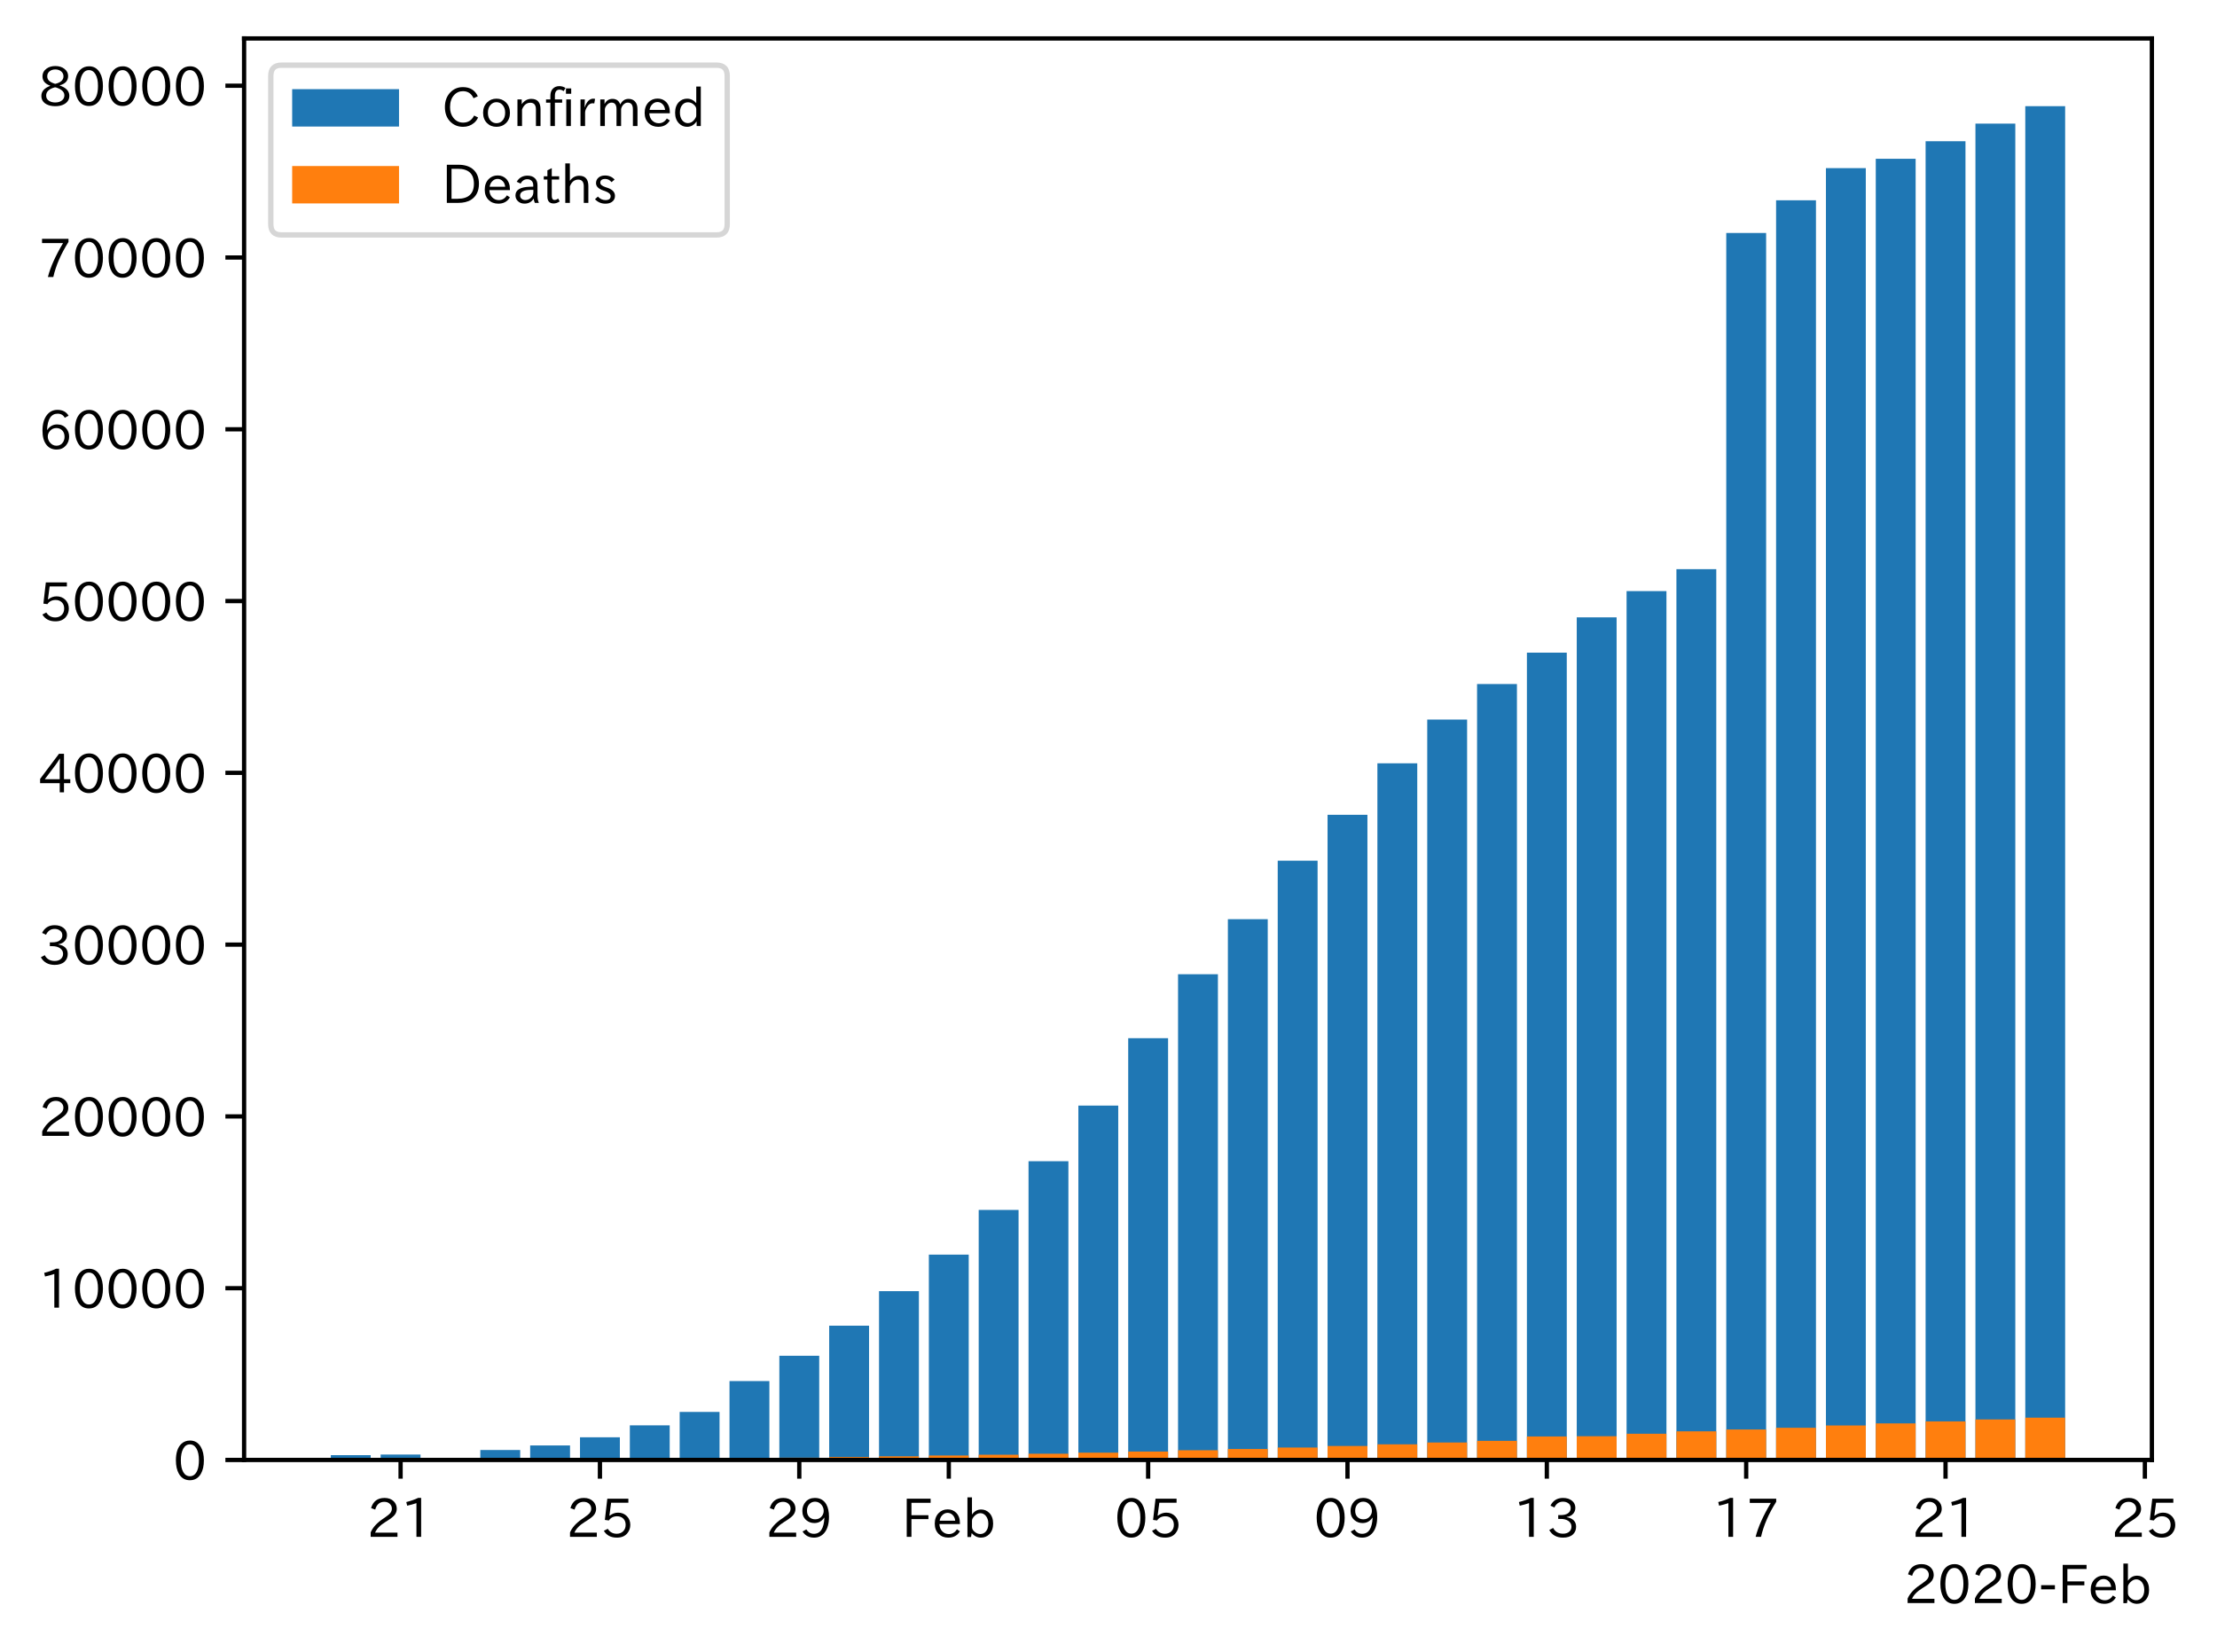 <?xml version="1.0" encoding="utf-8" standalone="no"?>
<!DOCTYPE svg PUBLIC "-//W3C//DTD SVG 1.1//EN"
  "http://www.w3.org/Graphics/SVG/1.1/DTD/svg11.dtd">
<!-- Created with matplotlib (https://matplotlib.org/) -->
<svg height="309.293pt" version="1.1" viewBox="0 0 415.005 309.293" width="415.005pt" xmlns="http://www.w3.org/2000/svg" xmlns:xlink="http://www.w3.org/1999/xlink">
 <defs>
  <style type="text/css">
*{stroke-linecap:butt;stroke-linejoin:round;}
  </style>
 </defs>
 <g id="figure_1">
  <g id="patch_1">
   <path d="M 0 309.293 
L 415.005 309.293 
L 415.005 0 
L 0 0 
z
" style="fill:#ffffff;"/>
  </g>
  <g id="axes_1">
   <g id="patch_2">
    <path d="M 45.692 273.312 
L 402.812 273.312 
L 402.812 7.2 
L 45.692 7.2 
z
" style="fill:#ffffff;"/>
   </g>
   <g id="patch_3">
    <path clip-path="url(#pc4a1c0bc28)" d="M 61.925 273.312 
L 69.388 273.312 
L 69.388 272.405 
L 61.925 272.405 
z
" style="fill:#1f77b4;"/>
   </g>
   <g id="patch_4">
    <path clip-path="url(#pc4a1c0bc28)" d="M 71.254 273.312 
L 78.717 273.312 
L 78.717 272.302 
L 71.254 272.302 
z
" style="fill:#1f77b4;"/>
   </g>
   <g id="patch_5">
    <path clip-path="url(#pc4a1c0bc28)" d="M 89.912 273.312 
L 97.376 273.312 
L 97.376 271.444 
L 89.912 271.444 
z
" style="fill:#1f77b4;"/>
   </g>
   <g id="patch_6">
    <path clip-path="url(#pc4a1c0bc28)" d="M 99.242 273.312 
L 106.705 273.312 
L 106.705 270.591 
L 99.242 270.591 
z
" style="fill:#1f77b4;"/>
   </g>
   <g id="patch_7">
    <path clip-path="url(#pc4a1c0bc28)" d="M 108.571 273.312 
L 116.034 273.312 
L 116.034 269.067 
L 108.571 269.067 
z
" style="fill:#1f77b4;"/>
   </g>
   <g id="patch_8">
    <path clip-path="url(#pc4a1c0bc28)" d="M 117.9 273.312 
L 125.363 273.312 
L 125.363 266.835 
L 117.9 266.835 
z
" style="fill:#1f77b4;"/>
   </g>
   <g id="patch_9">
    <path clip-path="url(#pc4a1c0bc28)" d="M 127.229 273.312 
L 134.692 273.312 
L 134.692 264.314 
L 127.229 264.314 
z
" style="fill:#1f77b4;"/>
   </g>
   <g id="patch_10">
    <path clip-path="url(#pc4a1c0bc28)" d="M 136.558 273.312 
L 144.021 273.312 
L 144.021 258.542 
L 136.558 258.542 
z
" style="fill:#1f77b4;"/>
   </g>
   <g id="patch_11">
    <path clip-path="url(#pc4a1c0bc28)" d="M 145.887 273.312 
L 153.351 273.312 
L 153.351 253.808 
L 145.887 253.808 
z
" style="fill:#1f77b4;"/>
   </g>
   <g id="patch_12">
    <path clip-path="url(#pc4a1c0bc28)" d="M 155.216 273.312 
L 162.68 273.312 
L 162.68 248.171 
L 155.216 248.171 
z
" style="fill:#1f77b4;"/>
   </g>
   <g id="patch_13">
    <path clip-path="url(#pc4a1c0bc28)" d="M 164.546 273.312 
L 172.009 273.312 
L 172.009 241.714 
L 164.546 241.714 
z
" style="fill:#1f77b4;"/>
   </g>
   <g id="patch_14">
    <path clip-path="url(#pc4a1c0bc28)" d="M 173.875 273.312 
L 181.338 273.312 
L 181.338 234.874 
L 173.875 234.874 
z
" style="fill:#1f77b4;"/>
   </g>
   <g id="patch_15">
    <path clip-path="url(#pc4a1c0bc28)" d="M 183.204 273.312 
L 190.667 273.312 
L 190.667 226.5 
L 183.204 226.5 
z
" style="fill:#1f77b4;"/>
   </g>
   <g id="patch_16">
    <path clip-path="url(#pc4a1c0bc28)" d="M 192.533 273.312 
L 199.996 273.312 
L 199.996 217.386 
L 192.533 217.386 
z
" style="fill:#1f77b4;"/>
   </g>
   <g id="patch_17">
    <path clip-path="url(#pc4a1c0bc28)" d="M 201.862 273.312 
L 209.326 273.312 
L 209.326 206.97 
L 201.862 206.97 
z
" style="fill:#1f77b4;"/>
   </g>
   <g id="patch_18">
    <path clip-path="url(#pc4a1c0bc28)" d="M 211.191 273.312 
L 218.655 273.312 
L 218.655 194.351 
L 211.191 194.351 
z
" style="fill:#1f77b4;"/>
   </g>
   <g id="patch_19">
    <path clip-path="url(#pc4a1c0bc28)" d="M 220.521 273.312 
L 227.984 273.312 
L 227.984 182.382 
L 220.521 182.382 
z
" style="fill:#1f77b4;"/>
   </g>
   <g id="patch_20">
    <path clip-path="url(#pc4a1c0bc28)" d="M 229.85 273.312 
L 237.313 273.312 
L 237.313 172.076 
L 229.85 172.076 
z
" style="fill:#1f77b4;"/>
   </g>
   <g id="patch_21">
    <path clip-path="url(#pc4a1c0bc28)" d="M 239.179 273.312 
L 246.642 273.312 
L 246.642 161.126 
L 239.179 161.126 
z
" style="fill:#1f77b4;"/>
   </g>
   <g id="patch_22">
    <path clip-path="url(#pc4a1c0bc28)" d="M 248.508 273.312 
L 255.971 273.312 
L 255.971 152.533 
L 248.508 152.533 
z
" style="fill:#1f77b4;"/>
   </g>
   <g id="patch_23">
    <path clip-path="url(#pc4a1c0bc28)" d="M 257.837 273.312 
L 265.3 273.312 
L 265.3 142.899 
L 257.837 142.899 
z
" style="fill:#1f77b4;"/>
   </g>
   <g id="patch_24">
    <path clip-path="url(#pc4a1c0bc28)" d="M 267.166 273.312 
L 274.63 273.312 
L 274.63 134.702 
L 267.166 134.702 
z
" style="fill:#1f77b4;"/>
   </g>
   <g id="patch_25">
    <path clip-path="url(#pc4a1c0bc28)" d="M 276.495 273.312 
L 283.959 273.312 
L 283.959 128.051 
L 276.495 128.051 
z
" style="fill:#1f77b4;"/>
   </g>
   <g id="patch_26">
    <path clip-path="url(#pc4a1c0bc28)" d="M 285.825 273.312 
L 293.288 273.312 
L 293.288 122.179 
L 285.825 122.179 
z
" style="fill:#1f77b4;"/>
   </g>
   <g id="patch_27">
    <path clip-path="url(#pc4a1c0bc28)" d="M 295.154 273.312 
L 302.617 273.312 
L 302.617 115.568 
L 295.154 115.568 
z
" style="fill:#1f77b4;"/>
   </g>
   <g id="patch_28">
    <path clip-path="url(#pc4a1c0bc28)" d="M 304.483 273.312 
L 311.946 273.312 
L 311.946 110.657 
L 304.483 110.657 
z
" style="fill:#1f77b4;"/>
   </g>
   <g id="patch_29">
    <path clip-path="url(#pc4a1c0bc28)" d="M 313.812 273.312 
L 321.275 273.312 
L 321.275 106.551 
L 313.812 106.551 
z
" style="fill:#1f77b4;"/>
   </g>
   <g id="patch_30">
    <path clip-path="url(#pc4a1c0bc28)" d="M 323.141 273.312 
L 330.605 273.312 
L 330.605 43.611 
L 323.141 43.611 
z
" style="fill:#1f77b4;"/>
   </g>
   <g id="patch_31">
    <path clip-path="url(#pc4a1c0bc28)" d="M 332.47 273.312 
L 339.934 273.312 
L 339.934 37.491 
L 332.47 37.491 
z
" style="fill:#1f77b4;"/>
   </g>
   <g id="patch_32">
    <path clip-path="url(#pc4a1c0bc28)" d="M 341.8 273.312 
L 349.263 273.312 
L 349.263 31.471 
L 341.8 31.471 
z
" style="fill:#1f77b4;"/>
   </g>
   <g id="patch_33">
    <path clip-path="url(#pc4a1c0bc28)" d="M 351.129 273.312 
L 358.592 273.312 
L 358.592 29.722 
L 351.129 29.722 
z
" style="fill:#1f77b4;"/>
   </g>
   <g id="patch_34">
    <path clip-path="url(#pc4a1c0bc28)" d="M 360.458 273.312 
L 367.921 273.312 
L 367.921 26.439 
L 360.458 26.439 
z
" style="fill:#1f77b4;"/>
   </g>
   <g id="patch_35">
    <path clip-path="url(#pc4a1c0bc28)" d="M 369.787 273.312 
L 377.25 273.312 
L 377.25 23.142 
L 369.787 23.142 
z
" style="fill:#1f77b4;"/>
   </g>
   <g id="patch_36">
    <path clip-path="url(#pc4a1c0bc28)" d="M 379.116 273.312 
L 386.579 273.312 
L 386.579 19.872 
L 379.116 19.872 
z
" style="fill:#1f77b4;"/>
   </g>
   <g id="patch_37">
    <path clip-path="url(#pc4a1c0bc28)" d="M 61.925 273.312 
L 69.388 273.312 
L 69.388 273.293 
L 61.925 273.293 
z
" style="fill:#ff7f0e;"/>
   </g>
   <g id="patch_38">
    <path clip-path="url(#pc4a1c0bc28)" d="M 71.254 273.312 
L 78.717 273.312 
L 78.717 273.293 
L 71.254 273.293 
z
" style="fill:#ff7f0e;"/>
   </g>
   <g id="patch_39">
    <path clip-path="url(#pc4a1c0bc28)" d="M 89.912 273.312 
L 97.376 273.312 
L 97.376 273.257 
L 89.912 273.257 
z
" style="fill:#ff7f0e;"/>
   </g>
   <g id="patch_40">
    <path clip-path="url(#pc4a1c0bc28)" d="M 99.242 273.312 
L 106.705 273.312 
L 106.705 273.232 
L 99.242 273.232 
z
" style="fill:#ff7f0e;"/>
   </g>
   <g id="patch_41">
    <path clip-path="url(#pc4a1c0bc28)" d="M 108.571 273.312 
L 116.034 273.312 
L 116.034 273.18 
L 108.571 273.18 
z
" style="fill:#ff7f0e;"/>
   </g>
   <g id="patch_42">
    <path clip-path="url(#pc4a1c0bc28)" d="M 117.9 273.312 
L 125.363 273.312 
L 125.363 273.132 
L 117.9 273.132 
z
" style="fill:#ff7f0e;"/>
   </g>
   <g id="patch_43">
    <path clip-path="url(#pc4a1c0bc28)" d="M 127.229 273.312 
L 134.692 273.312 
L 134.692 273.055 
L 127.229 273.055 
z
" style="fill:#ff7f0e;"/>
   </g>
   <g id="patch_44">
    <path clip-path="url(#pc4a1c0bc28)" d="M 136.558 273.312 
L 144.021 273.312 
L 144.021 272.971 
L 136.558 272.971 
z
" style="fill:#ff7f0e;"/>
   </g>
   <g id="patch_45">
    <path clip-path="url(#pc4a1c0bc28)" d="M 145.887 273.312 
L 153.351 273.312 
L 153.351 272.888 
L 145.887 272.888 
z
" style="fill:#ff7f0e;"/>
   </g>
   <g id="patch_46">
    <path clip-path="url(#pc4a1c0bc28)" d="M 155.216 273.312 
L 162.68 273.312 
L 162.68 272.765 
L 155.216 272.765 
z
" style="fill:#ff7f0e;"/>
   </g>
   <g id="patch_47">
    <path clip-path="url(#pc4a1c0bc28)" d="M 164.546 273.312 
L 172.009 273.312 
L 172.009 272.627 
L 164.546 272.627 
z
" style="fill:#ff7f0e;"/>
   </g>
   <g id="patch_48">
    <path clip-path="url(#pc4a1c0bc28)" d="M 173.875 273.312 
L 181.338 273.312 
L 181.338 272.479 
L 173.875 272.479 
z
" style="fill:#ff7f0e;"/>
   </g>
   <g id="patch_49">
    <path clip-path="url(#pc4a1c0bc28)" d="M 183.204 273.312 
L 190.667 273.312 
L 190.667 272.331 
L 183.204 272.331 
z
" style="fill:#ff7f0e;"/>
   </g>
   <g id="patch_50">
    <path clip-path="url(#pc4a1c0bc28)" d="M 192.533 273.312 
L 199.996 273.312 
L 199.996 272.148 
L 192.533 272.148 
z
" style="fill:#ff7f0e;"/>
   </g>
   <g id="patch_51">
    <path clip-path="url(#pc4a1c0bc28)" d="M 201.862 273.312 
L 209.326 273.312 
L 209.326 271.942 
L 201.862 271.942 
z
" style="fill:#ff7f0e;"/>
   </g>
   <g id="patch_52">
    <path clip-path="url(#pc4a1c0bc28)" d="M 211.191 273.312 
L 218.655 273.312 
L 218.655 271.73 
L 211.191 271.73 
z
" style="fill:#ff7f0e;"/>
   </g>
   <g id="patch_53">
    <path clip-path="url(#pc4a1c0bc28)" d="M 220.521 273.312 
L 227.984 273.312 
L 227.984 271.495 
L 220.521 271.495 
z
" style="fill:#ff7f0e;"/>
   </g>
   <g id="patch_54">
    <path clip-path="url(#pc4a1c0bc28)" d="M 229.85 273.312 
L 237.313 273.312 
L 237.313 271.26 
L 229.85 271.26 
z
" style="fill:#ff7f0e;"/>
   </g>
   <g id="patch_55">
    <path clip-path="url(#pc4a1c0bc28)" d="M 239.179 273.312 
L 246.642 273.312 
L 246.642 270.984 
L 239.179 270.984 
z
" style="fill:#ff7f0e;"/>
   </g>
   <g id="patch_56">
    <path clip-path="url(#pc4a1c0bc28)" d="M 248.508 273.312 
L 255.971 273.312 
L 255.971 270.698 
L 248.508 270.698 
z
" style="fill:#ff7f0e;"/>
   </g>
   <g id="patch_57">
    <path clip-path="url(#pc4a1c0bc28)" d="M 257.837 273.312 
L 265.3 273.312 
L 265.3 270.386 
L 257.837 270.386 
z
" style="fill:#ff7f0e;"/>
   </g>
   <g id="patch_58">
    <path clip-path="url(#pc4a1c0bc28)" d="M 267.166 273.312 
L 274.63 273.312 
L 274.63 270.038 
L 267.166 270.038 
z
" style="fill:#ff7f0e;"/>
   </g>
   <g id="patch_59">
    <path clip-path="url(#pc4a1c0bc28)" d="M 276.495 273.312 
L 283.959 273.312 
L 283.959 269.726 
L 276.495 269.726 
z
" style="fill:#ff7f0e;"/>
   </g>
   <g id="patch_60">
    <path clip-path="url(#pc4a1c0bc28)" d="M 285.825 273.312 
L 293.288 273.312 
L 293.288 268.91 
L 285.825 268.91 
z
" style="fill:#ff7f0e;"/>
   </g>
   <g id="patch_61">
    <path clip-path="url(#pc4a1c0bc28)" d="M 295.154 273.312 
L 302.617 273.312 
L 302.617 268.865 
L 295.154 268.865 
z
" style="fill:#ff7f0e;"/>
   </g>
   <g id="patch_62">
    <path clip-path="url(#pc4a1c0bc28)" d="M 304.483 273.312 
L 311.946 273.312 
L 311.946 268.405 
L 304.483 268.405 
z
" style="fill:#ff7f0e;"/>
   </g>
   <g id="patch_63">
    <path clip-path="url(#pc4a1c0bc28)" d="M 313.812 273.312 
L 321.275 273.312 
L 321.275 267.945 
L 313.812 267.945 
z
" style="fill:#ff7f0e;"/>
   </g>
   <g id="patch_64">
    <path clip-path="url(#pc4a1c0bc28)" d="M 323.141 273.312 
L 330.605 273.312 
L 330.605 267.604 
L 323.141 267.604 
z
" style="fill:#ff7f0e;"/>
   </g>
   <g id="patch_65">
    <path clip-path="url(#pc4a1c0bc28)" d="M 332.47 273.312 
L 339.934 273.312 
L 339.934 267.289 
L 332.47 267.289 
z
" style="fill:#ff7f0e;"/>
   </g>
   <g id="patch_66">
    <path clip-path="url(#pc4a1c0bc28)" d="M 341.8 273.312 
L 349.263 273.312 
L 349.263 266.851 
L 341.8 266.851 
z
" style="fill:#ff7f0e;"/>
   </g>
   <g id="patch_67">
    <path clip-path="url(#pc4a1c0bc28)" d="M 351.129 273.312 
L 358.592 273.312 
L 358.592 266.466 
L 351.129 266.466 
z
" style="fill:#ff7f0e;"/>
   </g>
   <g id="patch_68">
    <path clip-path="url(#pc4a1c0bc28)" d="M 360.458 273.312 
L 367.921 273.312 
L 367.921 266.086 
L 360.458 266.086 
z
" style="fill:#ff7f0e;"/>
   </g>
   <g id="patch_69">
    <path clip-path="url(#pc4a1c0bc28)" d="M 369.787 273.312 
L 377.25 273.312 
L 377.25 265.726 
L 369.787 265.726 
z
" style="fill:#ff7f0e;"/>
   </g>
   <g id="patch_70">
    <path clip-path="url(#pc4a1c0bc28)" d="M 379.116 273.312 
L 386.579 273.312 
L 386.579 265.395 
L 379.116 265.395 
z
" style="fill:#ff7f0e;"/>
   </g>
   <g id="matplotlib.axis_1">
    <g id="xtick_1">
     <g id="line2d_1">
      <defs>
       <path d="M 0 0 
L 0 3.5 
" id="m50c55a5036" style="stroke:#000000;stroke-width:0.8;"/>
      </defs>
      <g>
       <use style="stroke:#000000;stroke-width:0.8;" x="74.986" xlink:href="#m50c55a5036" y="273.312"/>
      </g>
     </g>
     <g id="text_1">
      <!-- 21 -->
      <defs>
       <path d="M 57.172 0.984 
L 6.984 0.984 
L 6.984 9.281 
Q 12.891 23.047 29.594 34.422 
L 32.375 36.281 
Q 40.922 42.141 43.609 45.406 
Q 46.688 49.266 46.688 53.812 
Q 46.688 58.938 43.062 62.547 
Q 39.062 66.547 32.562 66.547 
Q 19.531 66.547 15.484 52 
L 7.766 54.781 
Q 13.328 73.828 33.062 73.828 
Q 43.844 73.828 50.25 67.438 
Q 55.859 61.672 55.859 53.516 
Q 55.859 47.469 52.25 42.531 
Q 48.922 37.75 36.969 30.281 
L 34.859 29 
Q 19.625 19.578 15.281 8.891 
L 57.172 8.891 
z
" id="IPAexGothic-50"/>
       <path d="M 38.484 0.984 
L 29.688 0.984 
L 29.688 64.109 
Q 21.438 61.281 12.312 59.328 
L 10.688 66.109 
Q 23.734 69.391 32.906 73.922 
L 38.484 73.922 
z
" id="IPAexGothic-49"/>
      </defs>
      <g transform="translate(68.687 287.803)scale(0.1 -0.1)">
       <use xlink:href="#IPAexGothic-50"/>
       <use x="62.988" xlink:href="#IPAexGothic-49"/>
      </g>
     </g>
    </g>
    <g id="xtick_2">
     <g id="line2d_2">
      <g>
       <use style="stroke:#000000;stroke-width:0.8;" x="112.302" xlink:href="#m50c55a5036" y="273.312"/>
      </g>
     </g>
     <g id="text_2">
      <!-- 25 -->
      <defs>
       <path d="M 18.406 40.672 
Q 25.531 46.297 33.938 46.297 
Q 44 46.297 50.641 39.5 
Q 56.844 33.016 56.844 23.391 
Q 56.844 14.656 51.516 8.016 
Q 44.828 -0.484 31.734 -0.484 
Q 14.984 -0.484 7.328 12.25 
L 14.656 16.062 
Q 20.453 6.781 31.453 6.781 
Q 38.531 6.781 43.266 11.188 
Q 48.141 15.828 48.141 23.484 
Q 48.141 30.719 43.844 35.016 
Q 39.359 39.5 32.125 39.5 
Q 21.969 39.5 16.75 31.688 
L 9.234 32.672 
L 13.812 72.406 
L 53.219 72.406 
L 53.219 64.891 
L 20.953 64.891 
L 17.719 40.672 
z
" id="IPAexGothic-53"/>
      </defs>
      <g transform="translate(106.004 287.803)scale(0.1 -0.1)">
       <use xlink:href="#IPAexGothic-50"/>
       <use x="62.988" xlink:href="#IPAexGothic-53"/>
      </g>
     </g>
    </g>
    <g id="xtick_3">
     <g id="line2d_3">
      <g>
       <use style="stroke:#000000;stroke-width:0.8;" x="149.619" xlink:href="#m50c55a5036" y="273.312"/>
      </g>
     </g>
     <g id="text_3">
      <!-- 29 -->
      <defs>
       <path d="M 46.625 36.812 
Q 39.75 26.812 28.328 26.812 
Q 19.578 26.812 13.234 32.125 
Q 5.719 38.422 5.719 49.422 
Q 5.719 59.578 12.016 66.656 
Q 18.453 73.828 29.203 73.828 
Q 43.75 73.828 50.641 61.719 
Q 55.609 52.781 55.609 38.625 
Q 55.609 19.531 47.516 9.188 
Q 39.891 -0.484 27.641 -0.484 
Q 13.422 -0.484 6.109 10.984 
L 13.328 14.891 
Q 18.062 6.688 27.391 6.688 
Q 45.656 6.688 47.016 36.812 
z
M 29.5 66.844 
Q 22.656 66.844 18.312 61.719 
Q 14.406 57.078 14.406 50 
Q 14.406 42.828 18.109 38.719 
Q 22.406 33.797 29.781 33.797 
Q 37.984 33.797 42.625 40.188 
Q 45.703 44.484 45.703 49.516 
Q 45.703 55.516 42.094 60.359 
Q 37.109 66.844 29.5 66.844 
z
" id="IPAexGothic-57"/>
      </defs>
      <g transform="translate(143.321 287.803)scale(0.1 -0.1)">
       <use xlink:href="#IPAexGothic-50"/>
       <use x="62.988" xlink:href="#IPAexGothic-57"/>
      </g>
     </g>
    </g>
    <g id="xtick_4">
     <g id="line2d_4">
      <g>
       <use style="stroke:#000000;stroke-width:0.8;" x="177.606" xlink:href="#m50c55a5036" y="273.312"/>
      </g>
     </g>
     <g id="text_4">
      <!-- Feb -->
      <defs>
       <path d="M 54.203 64.703 
L 18.312 64.703 
L 18.312 41.5 
L 50.094 41.5 
L 50.094 34.188 
L 18.312 34.188 
L 18.312 0.984 
L 9.516 0.984 
L 9.516 72.406 
L 54.203 72.406 
z
" id="IPAexGothic-70"/>
       <path d="M 13.484 24.906 
Q 13.922 16.266 18.891 11.281 
Q 23.969 6.203 31.203 6.203 
Q 40.719 6.203 46.297 15.094 
L 51.906 11.375 
Q 44.828 -0.484 30.172 -0.484 
Q 19.094 -0.484 11.969 6.594 
Q 4.781 13.812 4.781 25.641 
Q 4.781 38.188 12.312 45.703 
Q 19 52.391 29 52.391 
Q 38.422 52.391 44.781 46.188 
Q 51.906 38.969 51.906 26.906 
L 51.906 24.906 
z
M 43.062 31.203 
Q 42.328 37.984 38.281 41.891 
Q 34.281 45.906 28.812 45.906 
Q 22.469 45.906 17.969 40.484 
Q 14.891 36.812 13.969 31.203 
z
" id="IPAexGothic-101"/>
       <path d="M 17.578 42.672 
Q 24.219 52.203 34.672 52.203 
Q 43.562 52.203 49.859 45.906 
Q 57.172 38.578 57.172 25.688 
Q 57.172 13.094 49.859 5.812 
Q 43.562 -0.484 34.469 -0.484 
Q 24.359 -0.484 17 8.062 
L 15.766 0.688 
L 9.078 0.688 
L 9.078 74.906 
L 17.578 74.906 
z
M 17.578 31.203 
L 17.578 19.578 
Q 17.578 13.875 23.875 9.375 
Q 28.172 6.297 33.109 6.297 
Q 38.875 6.297 42.875 10.297 
Q 48.188 15.766 48.188 25.484 
Q 48.188 34.281 43.797 39.891 
Q 39.453 45.312 33.203 45.312 
Q 27.484 45.312 22.469 40.281 
Q 17.578 35.406 17.578 31.203 
z
" id="IPAexGothic-98"/>
      </defs>
      <g transform="translate(168.783 287.803)scale(0.1 -0.1)">
       <use xlink:href="#IPAexGothic-70"/>
       <use x="57.178" xlink:href="#IPAexGothic-101"/>
       <use x="114.062" xlink:href="#IPAexGothic-98"/>
      </g>
     </g>
    </g>
    <g id="xtick_5">
     <g id="line2d_5">
      <g>
       <use style="stroke:#000000;stroke-width:0.8;" x="214.923" xlink:href="#m50c55a5036" y="273.312"/>
      </g>
     </g>
     <g id="text_5">
      <!-- 05 -->
      <defs>
       <path d="M 31.844 73.828 
Q 45.016 73.828 52.094 61.625 
Q 57.719 51.953 57.719 36.625 
Q 57.719 21.438 52.094 11.578 
Q 45.125 -0.484 31.5 -0.484 
Q 17.922 -0.484 10.938 11.578 
Q 5.328 21.438 5.328 36.719 
Q 5.328 58.016 15.625 67.719 
Q 22.172 73.828 31.844 73.828 
z
M 31.5 66.656 
Q 23.688 66.656 19.188 58.734 
Q 14.594 50.734 14.594 36.625 
Q 14.594 22.75 19.094 14.797 
Q 23.641 6.984 31.5 6.984 
Q 40.922 6.984 45.453 18.016 
Q 48.438 25.344 48.438 37.109 
Q 48.438 50.875 43.844 58.734 
Q 39.203 66.656 31.5 66.656 
z
" id="IPAexGothic-48"/>
      </defs>
      <g transform="translate(208.625 287.803)scale(0.1 -0.1)">
       <use xlink:href="#IPAexGothic-48"/>
       <use x="62.988" xlink:href="#IPAexGothic-53"/>
      </g>
     </g>
    </g>
    <g id="xtick_6">
     <g id="line2d_6">
      <g>
       <use style="stroke:#000000;stroke-width:0.8;" x="252.24" xlink:href="#m50c55a5036" y="273.312"/>
      </g>
     </g>
     <g id="text_6">
      <!-- 09 -->
      <g transform="translate(245.941 287.803)scale(0.1 -0.1)">
       <use xlink:href="#IPAexGothic-48"/>
       <use x="62.988" xlink:href="#IPAexGothic-57"/>
      </g>
     </g>
    </g>
    <g id="xtick_7">
     <g id="line2d_7">
      <g>
       <use style="stroke:#000000;stroke-width:0.8;" x="289.556" xlink:href="#m50c55a5036" y="273.312"/>
      </g>
     </g>
     <g id="text_7">
      <!-- 13 -->
      <defs>
       <path d="M 37.203 37.797 
Q 54.781 34.625 54.781 19.969 
Q 54.781 11.188 48.875 5.562 
Q 42.328 -0.484 30.375 -0.484 
Q 12.453 -0.484 4.5 13.766 
L 11.812 17.672 
Q 17.328 6.891 30.281 6.891 
Q 37.891 6.891 42.094 10.797 
Q 46.094 14.5 46.094 20.172 
Q 46.094 26.859 40.094 30.906 
Q 34.625 34.578 25.688 34.578 
L 21.297 34.578 
L 21.297 41.703 
L 25.875 41.703 
Q 34.859 41.703 39.594 45.125 
Q 44.672 48.734 44.672 54.828 
Q 44.672 61.469 38.969 64.656 
Q 35.297 66.844 30.172 66.844 
Q 19.344 66.844 14.109 55.906 
L 6.781 59.422 
Q 14.016 73.828 30.281 73.828 
Q 40.578 73.828 46.969 68.656 
Q 53.375 63.578 53.375 55.219 
Q 53.375 47.312 47.172 42.281 
Q 43.172 39.062 37.203 38.188 
z
" id="IPAexGothic-51"/>
      </defs>
      <g transform="translate(283.258 287.803)scale(0.1 -0.1)">
       <use xlink:href="#IPAexGothic-49"/>
       <use x="62.988" xlink:href="#IPAexGothic-51"/>
      </g>
     </g>
    </g>
    <g id="xtick_8">
     <g id="line2d_8">
      <g>
       <use style="stroke:#000000;stroke-width:0.8;" x="326.873" xlink:href="#m50c55a5036" y="273.312"/>
      </g>
     </g>
     <g id="text_8">
      <!-- 17 -->
      <defs>
       <path d="M 56.203 66.609 
Q 34.969 32.906 27.781 0.984 
L 17.672 0.984 
Q 24.703 28.656 46.094 64.5 
L 6.688 64.5 
L 6.688 72.406 
L 56.203 72.406 
z
" id="IPAexGothic-55"/>
      </defs>
      <g transform="translate(320.574 287.803)scale(0.1 -0.1)">
       <use xlink:href="#IPAexGothic-49"/>
       <use x="62.988" xlink:href="#IPAexGothic-55"/>
      </g>
     </g>
    </g>
    <g id="xtick_9">
     <g id="line2d_9">
      <g>
       <use style="stroke:#000000;stroke-width:0.8;" x="364.189" xlink:href="#m50c55a5036" y="273.312"/>
      </g>
     </g>
     <g id="text_9">
      <!-- 21 -->
      <g transform="translate(357.891 287.803)scale(0.1 -0.1)">
       <use xlink:href="#IPAexGothic-50"/>
       <use x="62.988" xlink:href="#IPAexGothic-49"/>
      </g>
     </g>
    </g>
    <g id="xtick_10">
     <g id="line2d_10">
      <g>
       <use style="stroke:#000000;stroke-width:0.8;" x="401.506" xlink:href="#m50c55a5036" y="273.312"/>
      </g>
     </g>
     <g id="text_10">
      <!-- 25 -->
      <g transform="translate(395.208 287.803)scale(0.1 -0.1)">
       <use xlink:href="#IPAexGothic-50"/>
       <use x="62.988" xlink:href="#IPAexGothic-53"/>
      </g>
     </g>
    </g>
    <g id="text_11">
     <!-- 2020-Feb -->
     <defs>
      <path d="M 30.766 26.609 
L 4.984 26.609 
L 4.984 34.422 
L 30.766 34.422 
z
" id="IPAexGothic-45"/>
     </defs>
     <g transform="translate(356.392 300.193)scale(0.1 -0.1)">
      <use xlink:href="#IPAexGothic-50"/>
      <use x="62.988" xlink:href="#IPAexGothic-48"/>
      <use x="125.977" xlink:href="#IPAexGothic-50"/>
      <use x="188.965" xlink:href="#IPAexGothic-48"/>
      <use x="251.953" xlink:href="#IPAexGothic-45"/>
      <use x="287.744" xlink:href="#IPAexGothic-70"/>
      <use x="344.922" xlink:href="#IPAexGothic-101"/>
      <use x="401.807" xlink:href="#IPAexGothic-98"/>
     </g>
    </g>
   </g>
   <g id="matplotlib.axis_2">
    <g id="ytick_1">
     <g id="line2d_11">
      <defs>
       <path d="M 0 0 
L -3.5 0 
" id="m72341450b7" style="stroke:#000000;stroke-width:0.8;"/>
      </defs>
      <g>
       <use style="stroke:#000000;stroke-width:0.8;" x="45.692" xlink:href="#m72341450b7" y="273.312"/>
      </g>
     </g>
     <g id="text_12">
      <!-- 0 -->
      <g transform="translate(32.394 277.057)scale(0.1 -0.1)">
       <use xlink:href="#IPAexGothic-48"/>
      </g>
     </g>
    </g>
    <g id="ytick_2">
     <g id="line2d_12">
      <g>
       <use style="stroke:#000000;stroke-width:0.8;" x="45.692" xlink:href="#m72341450b7" y="241.154"/>
      </g>
     </g>
     <g id="text_13">
      <!-- 10000 -->
      <g transform="translate(7.2 244.899)scale(0.1 -0.1)">
       <use xlink:href="#IPAexGothic-49"/>
       <use x="62.988" xlink:href="#IPAexGothic-48"/>
       <use x="125.977" xlink:href="#IPAexGothic-48"/>
       <use x="188.965" xlink:href="#IPAexGothic-48"/>
       <use x="251.953" xlink:href="#IPAexGothic-48"/>
      </g>
     </g>
    </g>
    <g id="ytick_3">
     <g id="line2d_13">
      <g>
       <use style="stroke:#000000;stroke-width:0.8;" x="45.692" xlink:href="#m72341450b7" y="208.996"/>
      </g>
     </g>
     <g id="text_14">
      <!-- 20000 -->
      <g transform="translate(7.2 212.741)scale(0.1 -0.1)">
       <use xlink:href="#IPAexGothic-50"/>
       <use x="62.988" xlink:href="#IPAexGothic-48"/>
       <use x="125.977" xlink:href="#IPAexGothic-48"/>
       <use x="188.965" xlink:href="#IPAexGothic-48"/>
       <use x="251.953" xlink:href="#IPAexGothic-48"/>
      </g>
     </g>
    </g>
    <g id="ytick_4">
     <g id="line2d_14">
      <g>
       <use style="stroke:#000000;stroke-width:0.8;" x="45.692" xlink:href="#m72341450b7" y="176.838"/>
      </g>
     </g>
     <g id="text_15">
      <!-- 30000 -->
      <g transform="translate(7.2 180.583)scale(0.1 -0.1)">
       <use xlink:href="#IPAexGothic-51"/>
       <use x="62.988" xlink:href="#IPAexGothic-48"/>
       <use x="125.977" xlink:href="#IPAexGothic-48"/>
       <use x="188.965" xlink:href="#IPAexGothic-48"/>
       <use x="251.953" xlink:href="#IPAexGothic-48"/>
      </g>
     </g>
    </g>
    <g id="ytick_5">
     <g id="line2d_15">
      <g>
       <use style="stroke:#000000;stroke-width:0.8;" x="45.692" xlink:href="#m72341450b7" y="144.68"/>
      </g>
     </g>
     <g id="text_16">
      <!-- 40000 -->
      <defs>
       <path d="M 59.578 18.109 
L 47.797 18.109 
L 47.797 0.984 
L 39.797 0.984 
L 39.797 18.109 
L 3.078 18.109 
L 3.078 26.125 
L 38.375 73.094 
L 47.797 73.094 
L 47.797 25.531 
L 59.578 25.531 
z
M 40.281 64.203 
L 39.984 64.203 
Q 35.594 57.125 31.297 51.312 
L 11.859 25.531 
L 39.797 25.531 
L 39.797 49.125 
Q 39.797 54.391 40.281 64.203 
z
" id="IPAexGothic-52"/>
      </defs>
      <g transform="translate(7.2 148.426)scale(0.1 -0.1)">
       <use xlink:href="#IPAexGothic-52"/>
       <use x="62.988" xlink:href="#IPAexGothic-48"/>
       <use x="125.977" xlink:href="#IPAexGothic-48"/>
       <use x="188.965" xlink:href="#IPAexGothic-48"/>
       <use x="251.953" xlink:href="#IPAexGothic-48"/>
      </g>
     </g>
    </g>
    <g id="ytick_6">
     <g id="line2d_16">
      <g>
       <use style="stroke:#000000;stroke-width:0.8;" x="45.692" xlink:href="#m72341450b7" y="112.522"/>
      </g>
     </g>
     <g id="text_17">
      <!-- 50000 -->
      <g transform="translate(7.2 116.268)scale(0.1 -0.1)">
       <use xlink:href="#IPAexGothic-53"/>
       <use x="62.988" xlink:href="#IPAexGothic-48"/>
       <use x="125.977" xlink:href="#IPAexGothic-48"/>
       <use x="188.965" xlink:href="#IPAexGothic-48"/>
       <use x="251.953" xlink:href="#IPAexGothic-48"/>
      </g>
     </g>
    </g>
    <g id="ytick_7">
     <g id="line2d_17">
      <g>
       <use style="stroke:#000000;stroke-width:0.8;" x="45.692" xlink:href="#m72341450b7" y="80.364"/>
      </g>
     </g>
     <g id="text_18">
      <!-- 60000 -->
      <defs>
       <path d="M 16.5 36.375 
Q 23.578 46.578 34.906 46.578 
Q 45.406 46.578 51.812 39.266 
Q 57.422 32.906 57.422 23.781 
Q 57.422 13.812 51.125 6.781 
Q 44.578 -0.484 34.031 -0.484 
Q 21.484 -0.484 14.406 9.078 
Q 7.516 18.406 7.516 34.812 
Q 7.516 53.516 15.828 64.203 
Q 23.344 73.828 35.5 73.828 
Q 49.859 73.828 56.391 62.891 
L 49.219 58.984 
Q 45.219 66.656 35.938 66.656 
Q 17.484 66.656 16.109 36.375 
z
M 33.453 39.797 
Q 26.312 39.797 21.625 34.469 
Q 17.438 29.688 17.438 24.078 
Q 17.438 18.062 21.141 13.188 
Q 26.125 6.688 33.734 6.688 
Q 41.703 6.688 45.953 13.188 
Q 48.828 17.625 48.828 23.484 
Q 48.828 30.375 45.016 34.812 
Q 40.625 39.797 33.453 39.797 
z
" id="IPAexGothic-54"/>
      </defs>
      <g transform="translate(7.2 84.11)scale(0.1 -0.1)">
       <use xlink:href="#IPAexGothic-54"/>
       <use x="62.988" xlink:href="#IPAexGothic-48"/>
       <use x="125.977" xlink:href="#IPAexGothic-48"/>
       <use x="188.965" xlink:href="#IPAexGothic-48"/>
       <use x="251.953" xlink:href="#IPAexGothic-48"/>
      </g>
     </g>
    </g>
    <g id="ytick_8">
     <g id="line2d_18">
      <g>
       <use style="stroke:#000000;stroke-width:0.8;" x="45.692" xlink:href="#m72341450b7" y="48.206"/>
      </g>
     </g>
     <g id="text_19">
      <!-- 70000 -->
      <g transform="translate(7.2 51.952)scale(0.1 -0.1)">
       <use xlink:href="#IPAexGothic-55"/>
       <use x="62.988" xlink:href="#IPAexGothic-48"/>
       <use x="125.977" xlink:href="#IPAexGothic-48"/>
       <use x="188.965" xlink:href="#IPAexGothic-48"/>
       <use x="251.953" xlink:href="#IPAexGothic-48"/>
      </g>
     </g>
    </g>
    <g id="ytick_9">
     <g id="line2d_19">
      <g>
       <use style="stroke:#000000;stroke-width:0.8;" x="45.692" xlink:href="#m72341450b7" y="16.048"/>
      </g>
     </g>
     <g id="text_20">
      <!-- 80000 -->
      <defs>
       <path d="M 39.703 37.891 
Q 57.812 31.734 57.812 18.703 
Q 57.812 8.453 48.438 3.078 
Q 41.609 -0.875 31.5 -0.875 
Q 21.344 -0.875 14.5 3.078 
Q 5.422 8.297 5.422 18.406 
Q 5.422 31.062 22.016 37.203 
L 22.016 37.5 
Q 7.516 42.719 7.516 54.828 
Q 7.516 64.062 15.328 69.625 
Q 21.969 74.312 31.547 74.312 
Q 42.234 74.312 48.922 68.797 
Q 55.516 63.578 55.516 55.719 
Q 55.516 42.281 39.703 38.188 
z
M 31.594 41.016 
Q 46.828 44.625 46.828 55.125 
Q 46.828 61.188 41.797 64.844 
Q 37.703 67.922 31.5 67.922 
Q 25.094 67.922 20.797 64.5 
Q 16.406 60.891 16.406 55.031 
Q 16.406 49.219 21.094 45.703 
Q 23.344 43.891 26.906 42.531 
Q 31 40.875 31.594 41.016 
z
M 30.906 34.516 
Q 14.406 30.172 14.406 19 
Q 14.406 12.109 20.516 8.688 
Q 25.094 6.109 31.391 6.109 
Q 40.234 6.109 45.016 10.891 
Q 48.531 14.406 48.531 19.531 
Q 48.531 24.906 43.656 28.906 
Q 40.766 31.156 36.719 32.812 
Q 31.984 34.719 30.906 34.516 
z
" id="IPAexGothic-56"/>
      </defs>
      <g transform="translate(7.2 19.794)scale(0.1 -0.1)">
       <use xlink:href="#IPAexGothic-56"/>
       <use x="62.988" xlink:href="#IPAexGothic-48"/>
       <use x="125.977" xlink:href="#IPAexGothic-48"/>
       <use x="188.965" xlink:href="#IPAexGothic-48"/>
       <use x="251.953" xlink:href="#IPAexGothic-48"/>
      </g>
     </g>
    </g>
   </g>
   <g id="patch_71">
    <path d="M 45.692 273.312 
L 45.692 7.2 
" style="fill:none;stroke:#000000;stroke-linecap:square;stroke-linejoin:miter;stroke-width:0.8;"/>
   </g>
   <g id="patch_72">
    <path d="M 402.812 273.312 
L 402.812 7.2 
" style="fill:none;stroke:#000000;stroke-linecap:square;stroke-linejoin:miter;stroke-width:0.8;"/>
   </g>
   <g id="patch_73">
    <path d="M 45.692 273.312 
L 402.812 273.312 
" style="fill:none;stroke:#000000;stroke-linecap:square;stroke-linejoin:miter;stroke-width:0.8;"/>
   </g>
   <g id="patch_74">
    <path d="M 45.692 7.2 
L 402.812 7.2 
" style="fill:none;stroke:#000000;stroke-linecap:square;stroke-linejoin:miter;stroke-width:0.8;"/>
   </g>
   <g id="legend_1">
    <g id="patch_75">
     <path d="M 52.692 43.981 
L 134.128 43.981 
Q 136.128 43.981 136.128 41.981 
L 136.128 14.2 
Q 136.128 12.2 134.128 12.2 
L 52.692 12.2 
Q 50.692 12.2 50.692 14.2 
L 50.692 41.981 
Q 50.692 43.981 52.692 43.981 
z
" style="fill:#ffffff;opacity:0.8;stroke:#cccccc;stroke-linejoin:miter;"/>
    </g>
    <g id="patch_76">
     <path d="M 54.692 23.691 
L 74.692 23.691 
L 74.692 16.691 
L 54.692 16.691 
z
" style="fill:#1f77b4;"/>
    </g>
    <g id="text_21">
     <!-- Confirmed -->
     <defs>
      <path d="M 68.016 17 
Q 65.328 10.844 60.297 6.688 
Q 51.766 -0.484 39.984 -0.484 
Q 24.812 -0.484 14.984 10.203 
Q 5.906 20.219 5.906 36.422 
Q 5.906 53.219 15.828 63.719 
Q 25.297 73.828 39.594 73.828 
Q 59.578 73.828 67.531 56.688 
L 59.516 52.984 
Q 53.516 66.219 39.703 66.219 
Q 29.547 66.219 22.703 58.5 
Q 15.531 50.25 15.531 36.281 
Q 15.531 24.219 21.625 16.5 
Q 28.766 7.375 40.047 7.375 
Q 54 7.375 60.594 20.609 
z
" id="IPAexGothic-67"/>
      <path d="M 29.984 52.203 
Q 40.531 52.203 47.75 45.125 
Q 55.172 37.703 55.172 25.594 
Q 55.172 13.875 47.906 6.594 
Q 40.766 -0.484 29.984 -0.484 
Q 19.188 -0.484 12.203 6.5 
Q 4.891 13.766 4.891 25.875 
Q 4.891 37.703 12.312 45.125 
Q 19.391 52.203 29.984 52.203 
z
M 29.984 45.609 
Q 23.734 45.609 19.391 41.109 
Q 13.875 35.594 13.875 25.781 
Q 13.875 16.109 19.281 10.688 
Q 23.688 6.297 29.984 6.297 
Q 36.422 6.297 40.766 10.797 
Q 46.188 16.219 46.188 26.125 
Q 46.188 35.453 40.672 41.109 
Q 36.188 45.609 29.984 45.609 
z
" id="IPAexGothic-111"/>
      <path d="M 52 0.984 
L 43.406 0.984 
L 43.406 31.891 
Q 43.406 44.578 32.906 44.578 
Q 22.312 44.578 17.391 31.891 
L 17.391 0.984 
L 8.797 0.984 
L 8.797 50.781 
L 16.797 50.781 
L 16.797 41.797 
Q 23.828 51.812 34.719 51.812 
Q 52 51.812 52 32.375 
z
" id="IPAexGothic-110"/>
      <path d="M 38.375 72.219 
L 34.812 66.312 
Q 31.109 69.094 27.203 69.094 
Q 18.5 69.094 18.5 57.375 
L 18.5 50.781 
L 32.078 50.781 
L 32.078 44.672 
L 18.5 44.672 
L 18.5 0.984 
L 10.016 0.984 
L 10.016 44.672 
L 1.906 44.672 
L 1.906 50.781 
L 10.016 50.781 
L 10.016 57.172 
Q 10.016 65.438 13.922 70.062 
Q 18.75 75.688 26.703 75.688 
Q 33.062 75.688 38.375 72.219 
z
" id="IPAexGothic-102"/>
      <path d="M 18.406 61.375 
L 8.594 61.375 
L 8.594 71.391 
L 18.406 71.391 
z
M 17.781 0.984 
L 9.188 0.984 
L 9.188 50.781 
L 17.781 50.781 
z
" id="IPAexGothic-105"/>
      <path d="M 36.078 51.812 
L 34.578 43.266 
Q 32.906 43.609 31.594 43.609 
Q 25.828 43.609 22.078 38.188 
Q 17.391 31.344 17.391 26.172 
L 17.391 0.984 
L 8.797 0.984 
L 8.797 50.781 
L 16.891 50.781 
L 16.5 35.984 
L 16.703 35.984 
Q 22.219 52.203 32.766 52.203 
Q 34.469 52.203 36.078 51.812 
z
" id="IPAexGothic-114"/>
      <path d="M 78.469 0.984 
L 69.875 0.984 
L 69.875 32.172 
Q 69.875 44.828 60.109 44.828 
Q 55.469 44.828 51.609 40.531 
Q 48.875 37.453 47.797 32.859 
L 47.797 0.984 
L 39.203 0.984 
L 39.203 32.281 
Q 39.203 44.828 29.984 44.828 
Q 25.094 44.828 21.391 40.531 
Q 17.391 36.031 17.391 31.891 
L 17.391 0.984 
L 8.797 0.984 
L 8.797 50.781 
L 16.797 50.781 
L 16.797 42.188 
Q 21.734 51.812 31.688 51.812 
Q 42.578 51.812 46.188 41.359 
Q 51.609 51.812 61.766 51.812 
Q 69.969 51.812 74.562 46 
Q 78.469 41.219 78.469 32.375 
z
" id="IPAexGothic-109"/>
      <path d="M 52.984 0.984 
L 45.172 0.984 
L 45.172 9.672 
Q 38.141 -0.484 27.391 -0.484 
Q 18.453 -0.484 12.312 5.812 
Q 4.891 13.188 4.891 25.984 
Q 4.891 38.531 12.062 45.906 
Q 18.266 52.203 27.391 52.203 
Q 37.25 52.203 44.484 43.891 
L 44.484 74.906 
L 52.984 74.906 
z
M 44.484 20.359 
L 44.484 32.766 
Q 44.484 37.703 38.375 42.281 
Q 34.078 45.406 28.953 45.406 
Q 23.188 45.406 19.188 41.406 
Q 13.875 36.078 13.875 26.219 
Q 13.875 17.328 18.266 11.719 
Q 22.516 6.391 28.859 6.391 
Q 36.281 6.391 41.5 13.672 
Q 44.484 17.719 44.484 20.359 
z
" id="IPAexGothic-100"/>
     </defs>
     <g transform="translate(82.692 23.691)scale(0.1 -0.1)">
      <use xlink:href="#IPAexGothic-67"/>
      <use x="72.51" xlink:href="#IPAexGothic-111"/>
      <use x="132.91" xlink:href="#IPAexGothic-110"/>
      <use x="193.311" xlink:href="#IPAexGothic-102"/>
      <use x="223.926" xlink:href="#IPAexGothic-105"/>
      <use x="250.928" xlink:href="#IPAexGothic-114"/>
      <use x="287.939" xlink:href="#IPAexGothic-109"/>
      <use x="375.049" xlink:href="#IPAexGothic-101"/>
      <use x="431.934" xlink:href="#IPAexGothic-100"/>
     </g>
    </g>
    <g id="patch_77">
     <path d="M 54.692 38.081 
L 74.692 38.081 
L 74.692 31.081 
L 54.692 31.081 
z
" style="fill:#ff7f0e;"/>
    </g>
    <g id="text_22">
     <!-- Deaths -->
     <defs>
      <path d="M 9.516 72.406 
L 31 72.406 
Q 49.359 72.406 59.234 63.281 
Q 69.625 53.812 69.625 36.812 
Q 69.625 16.359 54.938 6.891 
Q 45.703 0.984 30.328 0.984 
L 9.516 0.984 
z
M 18.312 8.688 
L 29.594 8.688 
Q 60.203 8.688 60.203 36.812 
Q 60.203 64.797 30.125 64.797 
L 18.312 64.797 
z
" id="IPAexGothic-68"/>
      <path d="M 49.312 0.984 
L 41.75 0.984 
Q 39.984 4.734 39.547 8.688 
L 39.203 8.688 
Q 33.547 -0.391 22.312 -0.391 
Q 14.594 -0.391 9.719 4.5 
Q 5.422 8.797 5.422 14.984 
Q 5.422 30.422 32.031 31.203 
L 38.719 31.391 
L 38.719 33.984 
Q 38.719 39.203 35.75 42.188 
Q 32.625 45.312 27.734 45.312 
Q 19.344 45.312 15.141 37.156 
L 7.719 40.578 
Q 14.656 52 27.938 52 
Q 37.109 52 42.047 46.875 
Q 46.625 42.281 46.625 33.891 
L 46.625 15.578 
Q 46.625 6.25 49.312 0.984 
z
M 38.922 25.391 
L 33.453 25.297 
Q 14.109 24.859 14.109 14.891 
Q 14.109 11.375 16.406 9.078 
Q 19.234 6.297 23.828 6.297 
Q 30.219 6.297 34.906 10.984 
Q 38.922 15.141 38.922 21 
z
" id="IPAexGothic-97"/>
      <path d="M 33.203 3.766 
Q 27.641 -0.094 21.828 -0.094 
Q 10.203 -0.094 10.203 12.984 
L 10.203 44.672 
L 3.422 44.672 
L 3.422 50.781 
L 10.203 50.781 
L 10.203 61.969 
L 18.406 66.062 
L 18.406 50.781 
L 32.234 50.781 
L 32.234 44.672 
L 18.406 44.672 
L 18.406 14.156 
Q 18.406 6.5 23.641 6.5 
Q 27.156 6.5 30.328 9.188 
z
" id="IPAexGothic-116"/>
      <path d="M 52.297 0.984 
L 43.703 0.984 
L 43.703 31.891 
Q 43.703 44.578 33.297 44.578 
Q 22.609 44.578 17.672 31.891 
L 17.672 0.984 
L 9.078 0.984 
L 9.078 74.906 
L 17.672 74.906 
L 17.672 42.281 
Q 24.469 51.812 35.109 51.812 
Q 52.297 51.812 52.297 32.375 
z
" id="IPAexGothic-104"/>
      <path d="M 34.906 39.797 
Q 30.281 45.797 23.188 45.797 
Q 13.922 45.797 13.922 38.672 
Q 13.922 33.641 23.922 30.375 
L 27.203 29.297 
Q 41.406 24.656 41.406 13.969 
Q 41.406 6.781 35.5 2.688 
Q 30.812 -0.484 23.391 -0.484 
Q 11.969 -0.484 4 7.859 
L 9.422 12.797 
Q 15.578 6.203 23.688 6.203 
Q 33.297 6.203 33.297 13.672 
Q 33.297 19.344 22.703 23.094 
L 19.281 24.266 
Q 5.906 28.953 5.906 37.984 
Q 5.906 43.703 9.812 47.609 
Q 14.5 52.297 22.703 52.297 
Q 33.688 52.297 40.719 44.672 
z
" id="IPAexGothic-115"/>
     </defs>
     <g transform="translate(82.692 38.081)scale(0.1 -0.1)">
      <use xlink:href="#IPAexGothic-68"/>
      <use x="75.684" xlink:href="#IPAexGothic-101"/>
      <use x="132.568" xlink:href="#IPAexGothic-97"/>
      <use x="187.549" xlink:href="#IPAexGothic-116"/>
      <use x="222.168" xlink:href="#IPAexGothic-104"/>
      <use x="282.861" xlink:href="#IPAexGothic-115"/>
     </g>
    </g>
   </g>
  </g>
 </g>
 <defs>
  <clipPath id="pc4a1c0bc28">
   <rect height="266.112" width="357.12" x="45.692" y="7.2"/>
  </clipPath>
 </defs>
</svg>
